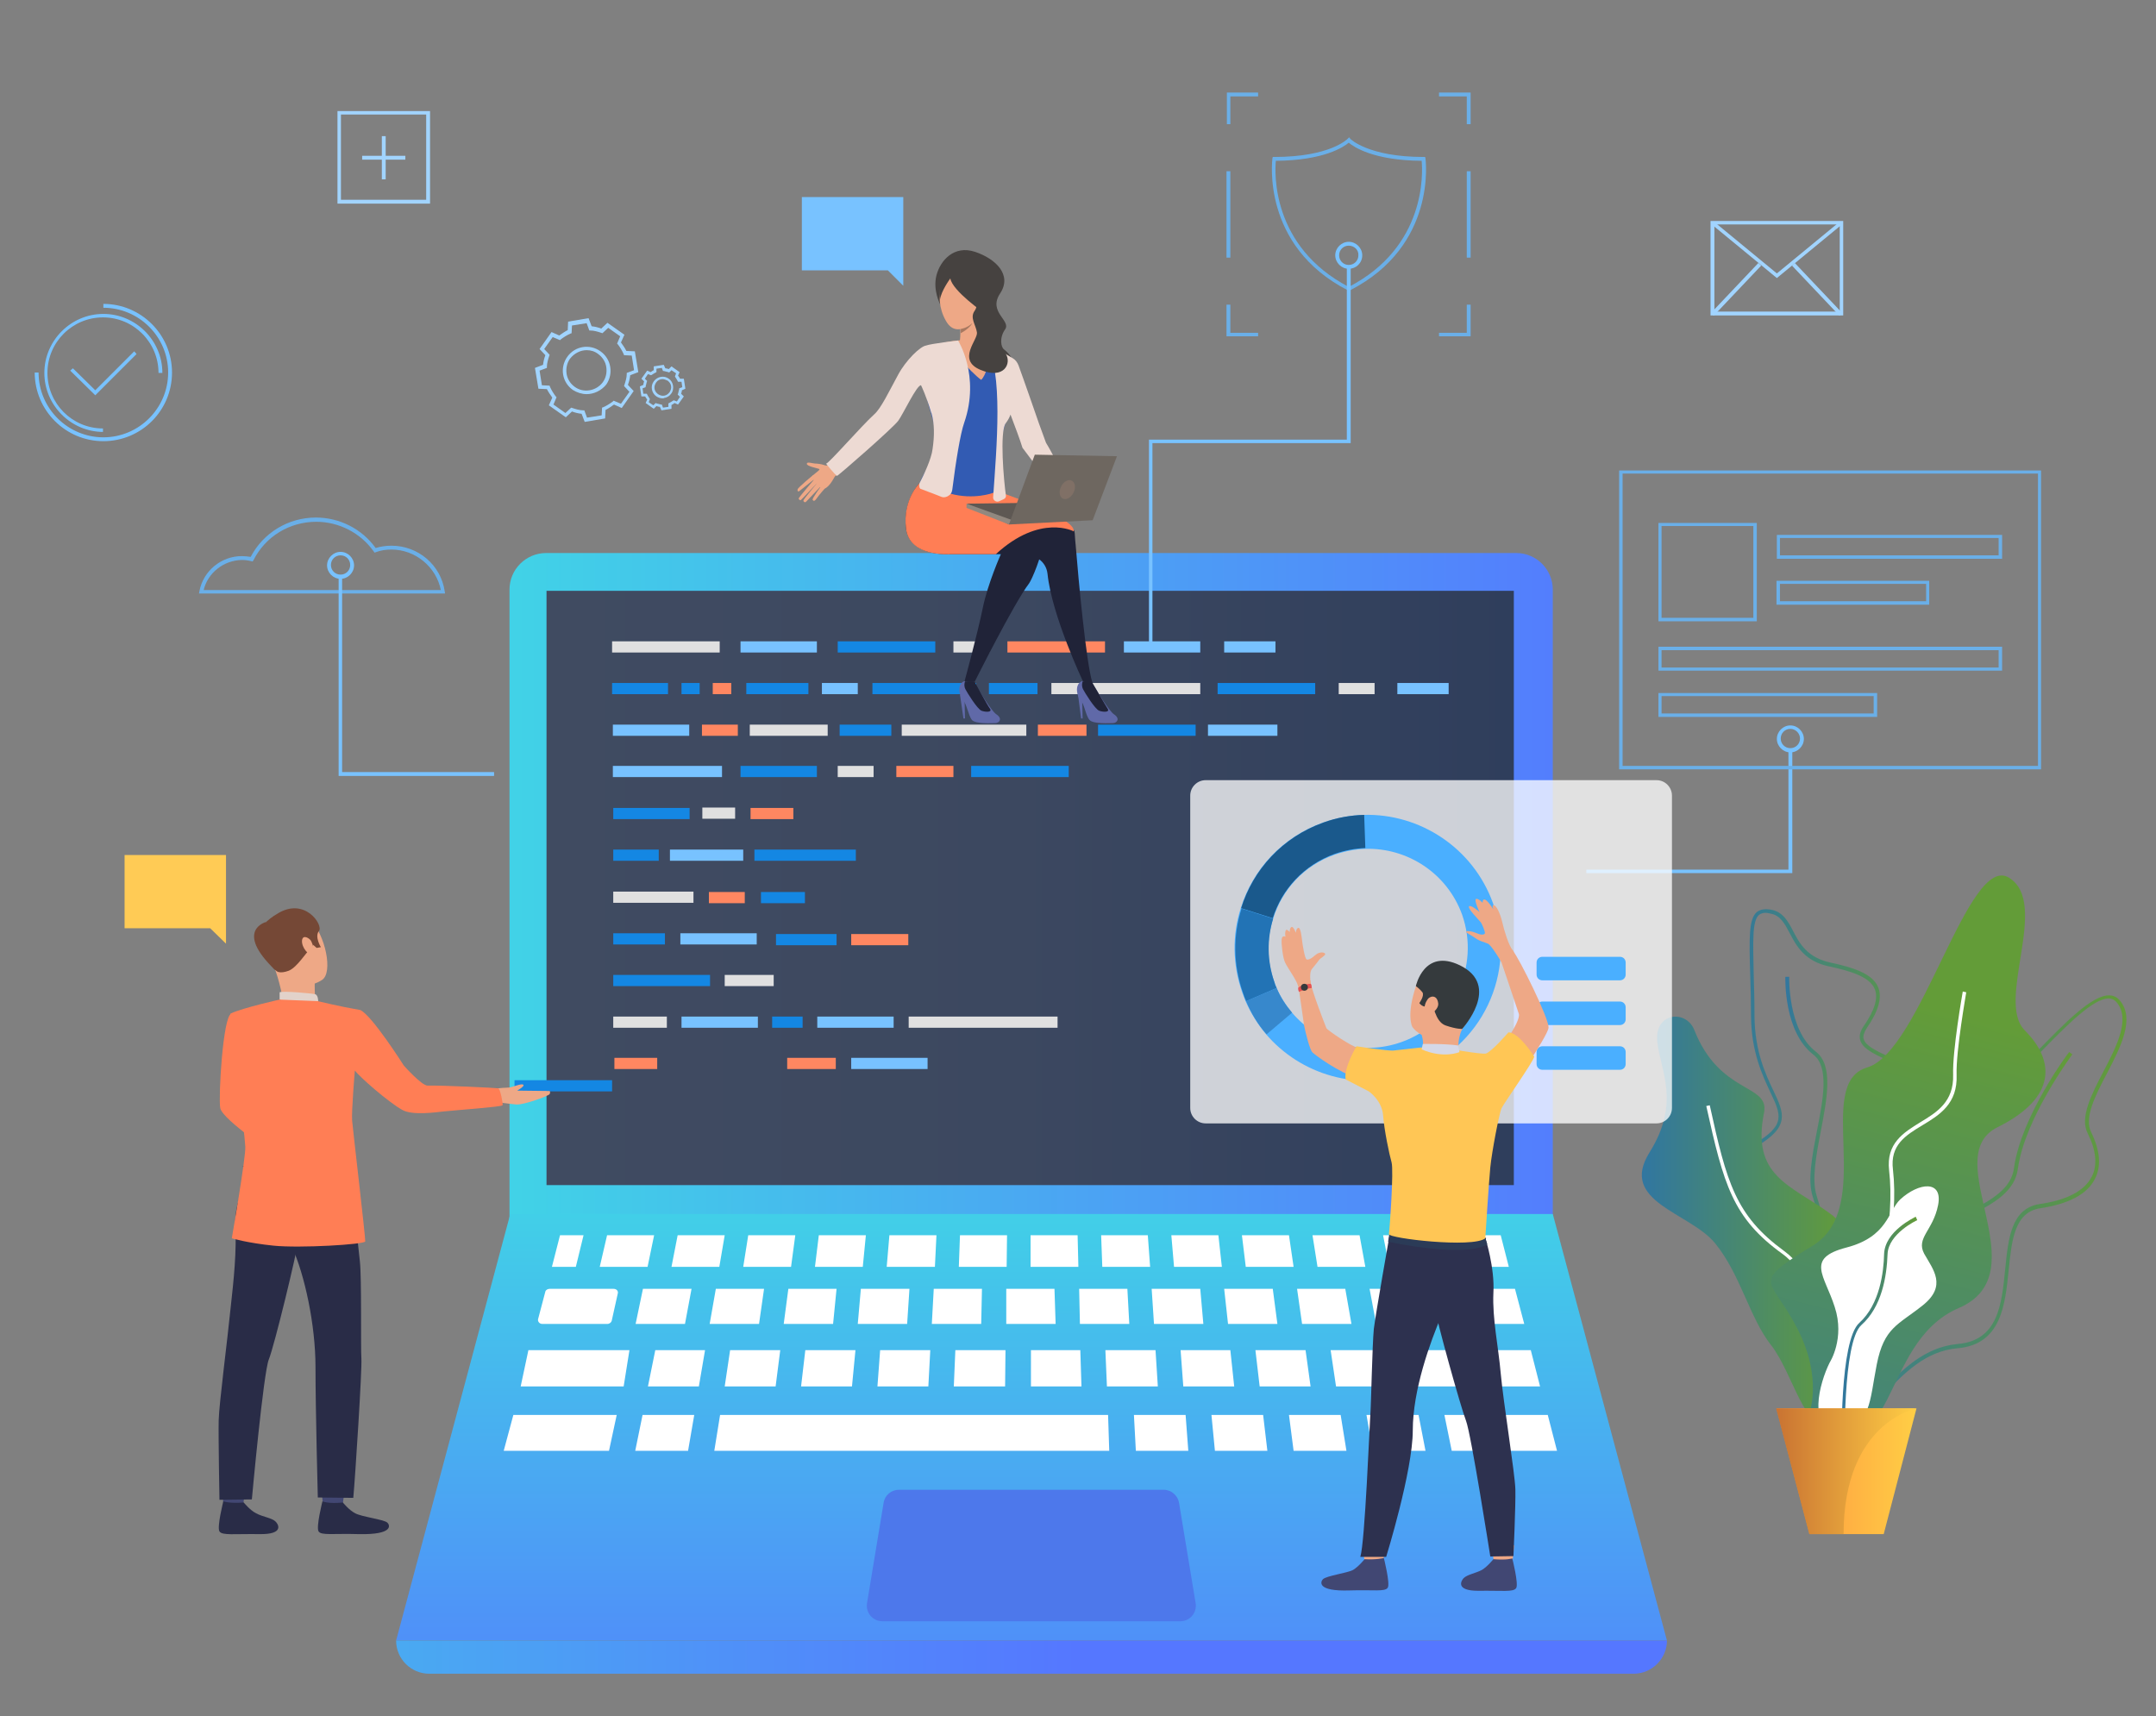 <?xml version="1.0" encoding="utf-8"?>
<!-- Generator: Adobe Illustrator 19.0.0, SVG Export Plug-In . SVG Version: 6.00 Build 0)  -->
<svg version="1.1" id="Слой_1" xmlns="http://www.w3.org/2000/svg" xmlns:xlink="http://www.w3.org/1999/xlink" x="0px" y="0px"
	 viewBox="0 0 559 445" style="enable-background:new 0 0 559 445;" xml:space="preserve">
<rect x="0" y="0" width="559" height="445" fill="#808080" stroke="none"/>
<style type="text/css">
	.st0{fill:url(#SVGID_1_);}
	.st1{fill:url(#SVGID_2_);}
	.st2{fill:#6AAFE8;}
	.st3{fill:url(#SVGID_3_);}
	.st4{fill:url(#SVGID_4_);}
	.st5{fill:url(#SVGID_5_);}
	.st6{fill:url(#SVGID_6_);}
	.st7{fill:url(#SVGID_7_);}
	.st8{fill:#FFFFFF;}
	.st9{fill:url(#SVGID_8_);}
	.st10{fill:url(#SVGID_9_);}
	.st11{fill:url(#SVGID_10_);}
	.st12{fill:url(#SVGID_11_);}
	.st13{fill:#1487E3;}
	.st14{fill:#78C2FF;}
	.st15{fill:#FF7E55;}
	.st16{fill:#424773;}
	.st17{fill:#292C47;}
	.st18{fill:#EEA886;}
	.st19{fill:#754836;}
	.st20{fill:#E2D2CA;}
	.st21{fill:#FFCB55;}
	.st22{fill:#A1D4FF;}
	.st23{fill:url(#SVGID_12_);}
	.st24{fill:url(#SVGID_13_);}
	.st25{fill:#4D78EB;}
	.st26{fill:#E0E0E0;}
	.st27{fill:#FF8761;}
	.st28{opacity:0.76;}
	.st29{fill:#4AAFFF;}
	.st30{fill:#1A598C;}
	.st31{fill:#2273B5;}
	.st32{fill:#3788CC;}
	.st33{fill:#414773;}
	.st34{fill:#2D314F;}
	.st35{fill:#2B3B57;}
	.st36{fill:#FFC655;}
	.st37{fill:#353A3D;}
	.st38{fill:#D4D8E8;}
	.st39{fill:#E55353;}
	.st40{fill:#6069A8;}
	.st41{fill:#202338;}
	.st42{fill:#464240;}
	.st43{fill:#EB4747;}
	.st44{fill:#325BB3;}
	.st45{fill:#A77860;}
	.st46{fill:#5E5853;}
	.st47{fill:#91887F;}
	.st48{fill:#EDDAD3;}
	.st49{fill:#6E6760;}
	.st50{fill:#807066;}
</style>
<g>
	<g>
		<linearGradient id="SVGID_1_" gradientUnits="userSpaceOnUse" x1="124.015" y1="243.578" x2="424.444" y2="243.578">
			<stop  offset="0" style="stop-color:#40D5E6"/>
			<stop  offset="1" style="stop-color:#5577FF"/>
		</linearGradient>
		<path class="st0" d="M132.2,343.7h270.4V152.9c0-5.2-4.2-9.5-9.5-9.5H141.6c-5.2,0-9.5,4.2-9.5,9.5V343.7z"/>
	</g>
	<g>
		<linearGradient id="SVGID_2_" gradientUnits="userSpaceOnUse" x1="141.732" y1="230.279" x2="392.562" y2="230.279">
			<stop  offset="0" style="stop-color:#404B61"/>
			<stop  offset="0.486" style="stop-color:#3C4860"/>
			<stop  offset="1" style="stop-color:#2F3E5C"/>
		</linearGradient>
		<rect x="141.7" y="153.2" class="st1" width="250.8" height="154.1"/>
	</g>
	<g>
		<path class="st2" d="M115.4,153.9H51.6l0.1-0.6c1-5.3,5.7-9.1,11-9.1c0.8,0,1.5,0.1,2.3,0.2c3.3-6.3,9.8-10.2,16.9-10.2
			c6.1,0,11.9,2.9,15.5,7.9c1.3-0.4,2.7-0.6,4.1-0.6c6.9,0,12.8,5,13.8,11.8L115.4,153.9z M52.8,153h61.5c-1.2-6-6.6-10.5-12.8-10.5
			c-1.4,0-2.8,0.2-4.1,0.7l-0.3,0.1l-0.2-0.3c-3.4-4.8-9-7.7-14.9-7.7c-6.9,0-13.2,3.8-16.3,10l-0.2,0.3l-0.4-0.1
			c-0.8-0.2-1.6-0.3-2.4-0.3C58,145.3,53.9,148.5,52.8,153z"/>
	</g>
	<g>
		<path class="st2" d="M349.7,75.4l-0.2-0.1c-22.6-11.6-19.6-33.9-19.6-34.2l0.1-0.4h0.4c14.4,0,18.9-4.6,19-4.7l0.4-0.4l0.3,0.4
			c0,0,4.6,4.7,19,4.7h0.4l0.1,0.4c0,0.2,3.1,22.6-19.6,34.2L349.7,75.4z M330.8,41.7c-0.3,3-1.2,22.2,18.9,32.7
			c20.1-10.4,19.2-29.6,18.9-32.7c-12.5-0.1-17.6-3.6-18.9-4.7C348.4,38.1,343.3,41.6,330.8,41.7z"/>
	</g>
	<g>
		<g>
			<linearGradient id="SVGID_3_" gradientUnits="userSpaceOnUse" x1="472.735" y1="322.892" x2="537.274" y2="322.892">
				<stop  offset="0" style="stop-color:#3076A1"/>
				<stop  offset="1" style="stop-color:#639C38"/>
			</linearGradient>
			<path class="st3" d="M473.6,372.9c-3.4-15.6,4-19.5,11.1-23.2c5.8-3.1,11.3-6,11-15.2c-0.4-12.2,7.9-16.6,15.2-20.5
				c5.4-2.9,10.6-5.7,11.3-11.2c1.8-13.3,14.1-29.9,14.3-30l0.8,0.6c-0.1,0.2-12.3,16.5-14.1,29.6c-0.8,6-6.2,8.9-11.8,11.9
				c-7.4,4-15.1,8.1-14.7,19.6c0.3,9.8-5.7,13-11.5,16c-7.1,3.8-13.8,7.3-10.6,22.2L473.6,372.9z"/>
		</g>
		<g>
			<linearGradient id="SVGID_4_" gradientUnits="userSpaceOnUse" x1="467.129" y1="313.483" x2="551.393" y2="313.483">
				<stop  offset="0" style="stop-color:#3076A1"/>
				<stop  offset="1" style="stop-color:#639C38"/>
			</linearGradient>
			<path class="st4" d="M477.3,369c-0.2,0-0.3,0-0.5,0c-3.1-0.2-6.1-2.6-9.5-7.4l-0.2-0.3l0.2-0.3c0.1-0.1,5.5-6.7,3.5-19.2
				c-0.5-2.9-1.1-5.1-1.6-6.9c-0.7-2.6-1.2-4.3-0.4-5.7c1-1.7,3.8-2.7,11.6-4.5c8.3-2,11.1-11.4,13.6-19.7c2.3-7.8,4.5-15.2,11-14.9
				c6,0.2,15-9.1,23-17.3c7.4-7.6,14.4-14.8,18.9-14.7c1.1,0,2,0.5,2.7,1.3c4,4.7,0.3,12-3.3,18.9c-3.1,5.9-6,11.6-4.1,15.3
				c2.3,4.7,2.7,8.9,0.9,12.2c-2,3.9-6.8,6.4-14.1,7.5c-6.7,1-7.4,8.3-8.2,16c-0.9,9-1.9,19.3-13.2,20.3c-8.4,0.7-14,6.6-19,11.8
				C484.8,365.4,481.3,369,477.3,369z M468.3,361.3c3.1,4.3,5.9,6.5,8.6,6.7c3.7,0.3,7.2-3.3,11.1-7.4c5.1-5.3,10.9-11.3,19.6-12.1
				c10.5-0.9,11.4-10.3,12.3-19.4c0.8-8.1,1.6-15.8,9-16.9c7-1,11.5-3.4,13.4-7c1.6-3,1.2-6.9-1-11.3c-2.1-4.1,0.9-10,4.1-16.1
				c3.5-6.7,7-13.6,3.4-17.9c-0.5-0.6-1.2-1-2-1c-4-0.1-10.9,6.9-18.2,14.4c-8.4,8.7-17.1,17.6-23.5,17.6c-0.1,0-0.2,0-0.2,0
				c-5.8-0.2-7.7,6.5-10,14.3c-2.5,8.5-5.4,18.2-14.3,20.3c-7.1,1.7-10.2,2.6-11,4.1c-0.6,1-0.2,2.5,0.5,5c0.5,1.8,1.1,4.1,1.6,7
				C473.7,353.3,469.4,359.9,468.3,361.3z"/>
		</g>
		<g>
			<linearGradient id="SVGID_5_" gradientUnits="userSpaceOnUse" x1="447.769" y1="300.735" x2="502.122" y2="300.735">
				<stop  offset="0" style="stop-color:#3076A1"/>
				<stop  offset="1" style="stop-color:#639C38"/>
			</linearGradient>
			<path class="st5" d="M477.7,365.7c-0.1,0-0.2,0-0.3,0c-5.1-0.5-8.9-11.5-12.7-22.2c-1.8-5.1-3.5-9.9-5.1-12.9
				c-1.3-2.4-2.9-4.9-4.4-7.3c-4.2-6.4-8.5-13-7.1-18.9c0.7-3.1,2.9-5.6,6.7-7.8c8.3-4.8,7-7.5,4.2-13.4c-2-4.3-4.9-10.3-5-19.6
				c0-4-0.1-7.5-0.2-10.5c-0.3-9.8-0.4-14.8,1.7-16.6c0.9-0.7,2.1-0.9,3.8-0.6c3,0.6,4.3,3,5.6,5.5c1.7,3.3,3.7,6.9,9.7,8.2
				c5.6,1.2,11,2.8,12.4,6.5c1,2.6,0.1,6-3,10.5c-0.7,1.1-1,2-0.8,2.8c0.5,1.8,3.3,3.1,6.5,4.6c4.6,2.1,10.3,4.8,11.9,10.3
				c1.3,4.4-0.2,10-4.6,17c-10.4,16.5-10,27.6-9.6,37.5c0.3,7.3,0.5,14.2-3.9,21.9C481.6,364.1,479.7,365.7,477.7,365.7z
				 M457.8,236.7c-0.7,0-1.3,0.2-1.7,0.5c-1.8,1.5-1.6,6.6-1.4,15.8c0.1,3.1,0.2,6.5,0.2,10.6c0.1,9.1,2.9,15,4.9,19.2
				c2.8,5.9,4.4,9.4-4.6,14.6c-3.5,2-5.6,4.4-6.3,7.2c-1.3,5.4,2.9,11.9,6.9,18.1c1.6,2.4,3.2,4.9,4.5,7.4c1.7,3.1,3.4,8,5.2,13.1
				c3.5,9.9,7.4,21.2,11.9,21.6c1.7,0.2,3.5-1.4,5.3-4.6c4.3-7.5,4-13.9,3.7-21.4c-0.4-10-0.8-21.3,9.8-38c4.2-6.7,5.7-12,4.5-16.2
				c-1.5-5.1-6.8-7.6-11.4-9.7c-3.4-1.6-6.4-3-7-5.2c-0.3-1.1,0-2.3,0.9-3.6c2.9-4.2,3.8-7.3,2.9-9.6c-1.3-3.3-6.7-4.8-11.8-5.9
				c-6.4-1.3-8.6-5.4-10.3-8.7c-1.3-2.4-2.4-4.6-5-5C458.7,236.8,458.2,236.7,457.8,236.7z"/>
		</g>
		<g>
			<linearGradient id="SVGID_6_" gradientUnits="userSpaceOnUse" x1="462.876" y1="312.488" x2="479.356" y2="312.488">
				<stop  offset="0" style="stop-color:#3076A1"/>
				<stop  offset="1" style="stop-color:#639C38"/>
			</linearGradient>
			<path class="st6" d="M477.8,371.6l-0.9-0.3c5.1-16.1-4.1-52.2-6.9-61c-1.4-4.3-0.1-10.8,1.1-17.1c1.6-8.1,3.2-16.5-0.9-19.7
				c-7.7-5.9-7.3-19.6-7.3-20.2l1,0c0,0.1-0.4,13.8,6.9,19.4c4.6,3.5,2.9,12.2,1.3,20.6c-1.2,6.2-2.4,12.6-1.1,16.7
				C474.3,320.9,482.9,355.6,477.8,371.6z"/>
		</g>
		<linearGradient id="SVGID_7_" gradientUnits="userSpaceOnUse" x1="425.578" y1="315.755" x2="478.78" y2="315.755">
			<stop  offset="0" style="stop-color:#3076A1"/>
			<stop  offset="1" style="stop-color:#639C38"/>
		</linearGradient>
		<path class="st7" d="M439.3,267.1c-2.1-5.4-10.4-4.6-9.6,3c0.8,7.6,6.1,15.7-2,28.7c-8.1,12.9,10.4,15.5,17,23.6
			c6.6,8.1,8.9,19.3,14.5,26.4c5.6,7.1,9.4,24.1,13.9,17.8c4.6-6.3,0.3-14.6,0.8-26c0.5-11.4,10.7-18.6,0.5-26
			c-10.2-7.4-20.4-9.6-17-26.2C458.7,281,445.9,283.8,439.3,267.1z"/>
		<g>
			<path class="st8" d="M480.4,368c-0.1-0.3-5.7-33.8-18.3-42.9c-12.9-9.3-15.2-18-19.7-38.3l0.9-0.2c4.4,20.1,6.7,28.6,19.3,37.8
				c12.9,9.4,18.5,42.2,18.7,43.5L480.4,368z"/>
		</g>
		<linearGradient id="SVGID_8_" gradientUnits="userSpaceOnUse" x1="461.201" y1="436.295" x2="505.962" y2="262.225">
			<stop  offset="0" style="stop-color:#3076A1"/>
			<stop  offset="1" style="stop-color:#639C38"/>
		</linearGradient>
		<path class="st9" d="M469,366.8c0,0,3.8-9.3-3.1-22.5c-6.8-13.2-12.4-11.2,4.1-21.3c16.5-10.1,0.1-42.1,14.1-46.2
			c14-4.1,26.2-55.8,36.8-49.2c10.7,6.6-3.6,32,4.1,39.6c7.6,7.6,8.6,17.3-7.1,25.1c-15.7,7.8,11.2,37.8-10.1,46.9
			C486.5,348.4,492.6,384.2,469,366.8z"/>
		<g>
			<path class="st8" d="M475.5,376.6c0-0.1-2.3-12,4.9-27.4c7.4-15.6,10.9-32.7,9.4-45.7c-0.8-7,3.7-9.8,8.1-12.5
				c4.3-2.6,8.7-5.3,8.5-12.3c-0.2-6.3,2.4-21,2.5-21.6l0.9,0.2c0,0.2-2.7,15.2-2.5,21.4c0.3,7.5-4.4,10.4-8.9,13.1
				c-4.3,2.6-8.4,5.1-7.6,11.5c1.5,13.2-2.1,30.5-9.5,46.3c-7.1,15-4.9,26.6-4.9,26.8L475.5,376.6z"/>
		</g>
		<path class="st8" d="M492.7,311c4.8-4.4,11.1-5.1,9.8,1.5c-1.3,6.6-5.8,8.5-3.6,12.6c2.3,4.1,6,8.3-0.4,13.4
			c-6.4,5.1-10,5.7-11.9,15.3c-1.9,9.6-1.5,16.2-9.8,16.6c-8.3,0.4-5.1-11.7-2.4-17.1c0,0,4-6.2,1.3-14.4c-2.6-8.2-7.7-12.6,3-15.4
			C489.5,320.7,489.5,314,492.7,311z"/>
		<g>
			<linearGradient id="SVGID_9_" gradientUnits="userSpaceOnUse" x1="477.471" y1="346.061" x2="497.139" y2="346.061">
				<stop  offset="0" style="stop-color:#3076A1"/>
				<stop  offset="1" style="stop-color:#639C38"/>
			</linearGradient>
			<path class="st10" d="M477.5,376.5c0-1.2-0.6-28.9,4.6-33.5c5.3-4.8,6.3-13.2,6.4-17.8c0.2-6,7.9-9.5,8.2-9.7l0.4,0.9
				c-0.1,0-7.5,3.5-7.7,8.8c-0.2,5.8-1.5,13.7-6.8,18.4c-4.9,4.4-4.3,32.5-4.3,32.8L477.5,376.5z"/>
		</g>
		<linearGradient id="SVGID_10_" gradientUnits="userSpaceOnUse" x1="460.582" y1="381.522" x2="496.943" y2="381.522">
			<stop  offset="0" style="stop-color:#FF9340"/>
			<stop  offset="1" style="stop-color:#FFCE45"/>
		</linearGradient>
		<polygon class="st11" points="496.9,365.2 488.4,397.8 469.2,397.8 460.6,365.2 		"/>
		<linearGradient id="SVGID_11_" gradientUnits="userSpaceOnUse" x1="460.582" y1="381.522" x2="496.943" y2="381.522">
			<stop  offset="0" style="stop-color:#C97332"/>
			<stop  offset="1" style="stop-color:#FFCE45"/>
		</linearGradient>
		<path class="st12" d="M496.9,365.2c0,0-18.9,3.5-18.9,32.6h-8.9l-8.6-32.6H496.9z"/>
	</g>
	<g>
		<rect x="133.4" y="280.1" class="st13" width="25.3" height="2.9"/>
	</g>
	<g>
		<polygon class="st14" points="128.1,201.2 87.8,201.2 87.8,149.6 88.7,149.6 88.7,200.2 128.1,200.2 		"/>
	</g>
	<g>
		<polygon class="st14" points="298.8,167.2 297.9,167.2 297.9,114 349.2,114 349.2,69.2 350.2,69.2 350.2,114.9 298.8,114.9 		"/>
	</g>
	<g>
		<polygon class="st14" points="464.7,226.4 411.3,226.4 411.3,225.5 463.7,225.5 463.7,194.5 464.7,194.5 		"/>
	</g>
	<g>
		<path class="st15" d="M65.4,269.5c0,0-1.1,16,2,18c2,1.2,9.8,5.3,9.6,6c-0.2,0.8-4.4,6.8-4.4,6.8s-15-9.9-15.5-13
			c-0.5-3,0.7-23.5,2.8-24.4c1.5-0.7,2.4-0.1,4.3,1.3C66.9,266.2,65.4,269.5,65.4,269.5z"/>
	</g>
	<g>
		<g>
			<g>
				<path class="st16" d="M63.6,386.3c0,0-0.5,3.2-0.5,3.7c-0.1,0.5-5.2-0.3-5.2-0.3l-0.4-3.9C57.5,385.9,63,385.8,63.6,386.3z"/>
			</g>
		</g>
	</g>
	<g>
		<g>
			<g>
				<path class="st17" d="M63.2,389.6c0,0,1.6,2,3.2,2.8c1.6,0.9,4.1,1.2,5,2.1c0.7,0.6,2.5,3.4-4.1,3.3c-6.5-0.1-9.7,0.4-10.4-0.7
					c-0.7-1.1,1-7.8,1-7.8S59.4,389.9,63.2,389.6z"/>
			</g>
		</g>
	</g>
	<g>
		<g>
			<g>
				<path class="st16" d="M89.4,386.3c0,0-0.5,3.2-0.5,3.7s-5.2-0.3-5.2-0.3l-0.4-3.9C83.2,385.9,88.7,385.8,89.4,386.3z"/>
			</g>
		</g>
	</g>
	<g>
		<g>
			<g>
				<path class="st17" d="M88.9,389.6c0,0,1.6,2,3.2,2.8c1.6,0.9,7.4,1.6,8.3,2.4c0.7,0.6,1.8,3.2-7.4,3c-6.5-0.2-9.7,0.4-10.4-0.7
					c-0.7-1.1,1-7.8,1-7.8S85.1,390,88.9,389.6z"/>
			</g>
		</g>
	</g>
	<g>
		<g>
			<g>
				<path class="st17" d="M65.5,302.9c0,0-4.8,7.7-4.5,14.6c0.4,6.9-0.4,14.4-1.2,21.6c-0.8,8.1-3,24.9-3.1,29.2
					c-0.1,4.3,0.2,20.6,0.2,20.6l8.4-0.1c0,0,3-32.9,4.4-36.3c1.4-3.4,7.4-28.1,7.6-30.8C77.5,319,65.5,302.9,65.5,302.9z"/>
			</g>
		</g>
	</g>
	<g>
		<g>
			<g>
				<path class="st17" d="M90.9,303.9c0,0,1.9,18.9,2.4,23.1c0.5,4.2,0.2,22.7,0.4,25.3c0.2,2.7-1.6,30.7-2.1,36.1l-9.2-0.1
					c0,0-0.6-22.7-0.6-33.8c0-11-2.8-23.9-6.1-31.2c-3.2-7.3-10.7-7.5-12.7-21C63,302.5,88.2,299.6,90.9,303.9z"/>
			</g>
		</g>
	</g>
	<g>
		<g>
			<g>
				<path class="st18" d="M70.6,238.1c0,0,5.8-3.8,9.8,0.3c4,4.1,6,13.8,3.1,15.7c-2.9,1.9-7.8,2.4-10.2-0.2
					c-2.3-2.6-4.8-6.6-5.4-9.5C67.3,241.5,69.1,239.3,70.6,238.1z"/>
			</g>
		</g>
	</g>
	<g>
		<g>
			<g>
				<path class="st18" d="M81.6,254.8c0,0-0.1,4,0.4,4.9c0.4,0.9-8.4,0.9-8.4,0.9s-0.7-4.7-2.1-8.7
					C70.1,247.9,81.6,254.8,81.6,254.8z"/>
			</g>
		</g>
	</g>
	<g>
		<g>
			<g>
				<path class="st19" d="M71.7,251.8c0,0,0.8,0.8,3.2-0.1c2.3-1,4.5-4.9,5.5-5.5c0.9-0.6,0.8-1.2,0.8-1.2l0.9,0.8l1.1-0.2
					c0,0-1.7-2.7-0.5-4.2c1.2-1.5-3.7-9-10.9-4.4c0,0-5.6,3.1-4.6,6.4C68.1,246.8,69.9,250.5,71.7,251.8z"/>
			</g>
		</g>
	</g>
	<g>
		<g>
			<g>
				<path class="st20" d="M82.5,259.6c0,0,0-1.6-0.8-1.8c-0.7-0.2-8.3-0.9-9.2-0.5v1.9C72.5,259.2,74.3,260.3,82.5,259.6z"/>
			</g>
		</g>
	</g>
	<g>
		<g>
			<g>
				<path class="st18" d="M80.6,243.9c-0.3-0.5-2.1-1.8-2.3,0c-0.1,1.9,1.8,3.9,2.5,3.5C81.7,247,81.3,245.2,80.6,243.9z"/>
			</g>
		</g>
	</g>
	<g>
		<g>
			<g>
				<path class="st19" d="M68.9,239.1c0,0-8.2,2.2,2.4,12.4L68.9,239.1z"/>
			</g>
		</g>
	</g>
	<g>
		<g>
			<path class="st18" d="M142.5,282.9l-8.4-0.1c0.7-0.4,1.9-1.2,1.6-1.5c-0.4-0.5-2.7,0.6-3.7,0.7c-0.9,0.1-2.4,0-3.5,0.4l-2.7,1.1
				l2.4,2.2c0,0,4.4,0.6,5.7,0.7c2.1,0.1,8.5-2.3,8.6-2.7C142.8,283.1,142.5,282.9,142.5,282.9z"/>
		</g>
	</g>
	<g>
		<g>
			<g>
				<path class="st15" d="M93.4,261.9c-5.3-0.9-11-2.3-11-2.3l-9.9-0.4c0,0-9.1,2-12.7,3.6c-0.3,0.2-0.3,8.1-1.3,10.2l3,6.3
					c0,0,1.7,12.5,2.1,18c0.2,2.5-3.5,23.8-3.5,23.8s4,1.2,10.8,1.9c6.8,0.7,23.7-0.3,23.8-1.1c0.1-0.8-3.3-29.8-3.4-31.3
					c-0.2-2.3,0.7-13,0.7-13c1.3,1.7,8.7,8.2,12.3,10.2c2.6,1.5,8.9,0.6,10.7,0.4c4-0.4,15.1-1.2,15.3-1.6c0.2-0.2-0.6-4.3-1.1-4.4
					c-0.4-0.1-14.7-0.8-18.3-0.7c-1.5,0.1-6.2-5.2-6.2-5.2S96.4,263.2,93.4,261.9z"/>
			</g>
		</g>
	</g>
	<g>
		<polygon class="st21" points="32.3,221.7 58.6,221.7 58.6,240.7 58.6,244.7 54.5,240.7 32.3,240.7 		"/>
	</g>
	<g>
		<g>
			<g>
				<path class="st2" d="M455.5,161.1H430v-25.5h25.5V161.1z M430.8,160.2h23.8v-23.8h-23.8V160.2z"/>
			</g>
			<g>
				<path class="st2" d="M519.1,144.9h-58.4v-6.2h58.4V144.9z M461.5,144h56.7v-4.5h-56.7V144z"/>
			</g>
			<g>
				<path class="st2" d="M519.1,173.9H430v-6.2h89.1V173.9z M430.8,173.1h87.4v-4.5h-87.4V173.1z"/>
			</g>
			<g>
				<path class="st2" d="M486.7,185.9H430v-6.2h56.7V185.9z M430.8,185h55v-4.5h-55V185z"/>
			</g>
			<g>
				<path class="st2" d="M500.2,156.8h-39.6v-6.2h39.6V156.8z M461.5,155.9h37.9v-4.5h-37.9V155.9z"/>
			</g>
		</g>
		<g>
			<path class="st2" d="M529.2,199.5H419.8v-77.5h109.4V199.5z M420.7,198.6h107.7v-75.8H420.7V198.6z"/>
		</g>
	</g>
	<g>
		<polygon class="st2" points="381.3,87.2 373.1,87.2 373.1,86.3 380.3,86.3 380.3,79 381.3,79 		"/>
	</g>
	<g>
		<polygon class="st2" points="326.2,87.2 318,87.2 318,79 319,79 319,86.3 326.2,86.3 		"/>
	</g>
	<g>
		<polygon class="st2" points="319,32.2 318.1,32.2 318.1,24 326.2,24 326.2,25 319,25 		"/>
	</g>
	<g>
		<polygon class="st2" points="381.3,32.2 380.3,32.2 380.3,25 373.1,25 373.1,24 381.3,24 		"/>
	</g>
	<g>
		<rect x="380.3" y="44.4" class="st2" width="1" height="22.4"/>
	</g>
	<g>
		<rect x="318" y="44.4" class="st2" width="1" height="22.4"/>
	</g>
	<g>
		<path class="st14" d="M88.3,150.1c-1.9,0-3.5-1.6-3.5-3.5c0-1.9,1.6-3.5,3.5-3.5c1.9,0,3.5,1.6,3.5,3.5
			C91.8,148.5,90.2,150.1,88.3,150.1z M88.3,144c-1.4,0-2.5,1.1-2.5,2.5c0,1.4,1.1,2.5,2.5,2.5c1.4,0,2.5-1.1,2.5-2.5
			C90.8,145.1,89.7,144,88.3,144z"/>
	</g>
	<g>
		<path class="st14" d="M349.7,69.7c-1.9,0-3.5-1.6-3.5-3.5c0-1.9,1.6-3.5,3.5-3.5c1.9,0,3.5,1.6,3.5,3.5
			C353.2,68.2,351.6,69.7,349.7,69.7z M349.7,63.7c-1.4,0-2.5,1.1-2.5,2.5c0,1.4,1.1,2.5,2.5,2.5c1.4,0,2.5-1.1,2.5-2.5
			C352.3,64.8,351.1,63.7,349.7,63.7z"/>
	</g>
	<g>
		<path class="st14" d="M464.2,195.1c-1.9,0-3.5-1.6-3.5-3.5c0-1.9,1.6-3.5,3.5-3.5c1.9,0,3.5,1.6,3.5,3.5
			C467.7,193.5,466.1,195.1,464.2,195.1z M464.2,189c-1.4,0-2.5,1.1-2.5,2.5c0,1.4,1.1,2.5,2.5,2.5s2.5-1.1,2.5-2.5
			C466.7,190.2,465.6,189,464.2,189z"/>
	</g>
	<g>
		<path class="st22" d="M111.5,52.8h-24v-24h24V52.8z M88.4,51.8h22.1V29.7H88.4V51.8z"/>
	</g>
	<g>
		<rect x="99" y="35.3" class="st22" width="1" height="11.2"/>
	</g>
	<g>
		<rect x="93.9" y="40.4" class="st22" width="11.2" height="1"/>
	</g>
	<g>
		<path class="st22" d="M477.9,81.8h-34.4V57.3h34.4V81.8z M444.5,80.8h32.5V58.2h-32.5V80.8z"/>
	</g>
	<g>
		<polygon class="st22" points="460.7,72.1 443.7,58.1 444.3,57.4 460.7,70.9 477.1,57.4 477.7,58.1 		"/>
	</g>
	<g>
		
			<rect x="462.3" y="74.3" transform="matrix(0.688 0.726 -0.726 0.688 201.218 -318.569)" class="st22" width="17.9" height="1"/>
	</g>
	<g>
		
			<rect x="449.7" y="65.9" transform="matrix(0.726 0.688 -0.688 0.726 174.772 -289.056)" class="st22" width="1" height="17.9"/>
	</g>
	<g>
		<path class="st22" d="M171.5,106.4l-0.4-0.9c-0.3,0-0.6-0.1-0.9-0.2l-0.7,0.7l-2.1-1.5l0.4-0.9c-0.2-0.3-0.4-0.5-0.5-0.8l-1,0
			l-0.4-2.6l0.9-0.4c0-0.3,0.1-0.6,0.2-0.9l-0.7-0.7l1.5-2.1l0.9,0.4c0.3-0.2,0.5-0.4,0.8-0.5l0-1l2.6-0.4l0.4,0.9
			c0.3,0,0.6,0.1,0.9,0.2l0.7-0.7l2.1,1.5l-0.4,0.9c0.2,0.3,0.4,0.5,0.5,0.8l1,0l0.4,2.6l-0.9,0.4c0,0.3-0.1,0.6-0.2,0.9l0.7,0.7
			l-1.5,2.1l-0.9-0.4c-0.3,0.2-0.5,0.4-0.8,0.5l0,1L171.5,106.4z M170,104.5l0.2,0.1c0.4,0.1,0.8,0.2,1.2,0.3l0.2,0l0.3,0.8l1.4-0.2
			l0-0.9l0.2-0.1c0.4-0.2,0.7-0.4,1-0.6l0.2-0.1l0.8,0.3l0.8-1.2l-0.6-0.6l0.1-0.2c0.1-0.4,0.2-0.8,0.3-1.2l0-0.2l0.8-0.3l-0.2-1.4
			l-0.9,0l-0.1-0.2c-0.2-0.4-0.4-0.7-0.6-1l-0.1-0.2l0.3-0.8l-1.2-0.8l-0.6,0.6l-0.2-0.1c-0.4-0.1-0.8-0.2-1.2-0.3l-0.2,0l-0.3-0.8
			l-1.4,0.2l0,0.9l-0.2,0.1c-0.4,0.2-0.7,0.4-1,0.6l-0.2,0.1l-0.8-0.3l-0.8,1.2l0.6,0.6l-0.1,0.2c-0.1,0.4-0.2,0.8-0.3,1.2l0,0.2
			l-0.8,0.3l0.2,1.4l0.9,0l0.1,0.2c0.2,0.4,0.4,0.7,0.6,1l0.1,0.2l-0.3,0.8l1.2,0.8L170,104.5z M171.8,103.3c-0.6,0-1.1-0.2-1.6-0.5
			c-1.3-0.9-1.6-2.7-0.7-3.9c0.9-1.3,2.7-1.6,3.9-0.7c0.6,0.4,1,1.1,1.1,1.8c0.1,0.7,0,1.5-0.5,2.1c-0.4,0.6-1.1,1-1.8,1.1
			C172.1,103.3,171.9,103.3,171.8,103.3z M171.8,98.3c-0.7,0-1.3,0.3-1.7,0.9c-0.3,0.5-0.5,1-0.4,1.6c0.1,0.6,0.4,1,0.9,1.4l0,0
			c0.5,0.3,1,0.5,1.6,0.4c0.6-0.1,1-0.4,1.4-0.9c0.3-0.5,0.5-1,0.4-1.6c-0.1-0.6-0.4-1-0.9-1.4C172.6,98.5,172.2,98.3,171.8,98.3z"
			/>
	</g>
	<g>
		<path class="st22" d="M151.6,109.4l-0.8-2.1c-0.9-0.1-1.7-0.3-2.5-0.6l-1.6,1.5l-4.4-3.1l0.9-2c-0.5-0.7-1-1.4-1.4-2.2l-2.2-0.1
			l-0.9-5.4l2.1-0.8c0.1-0.9,0.3-1.7,0.6-2.5l-1.5-1.6l3.1-4.4l2,0.9c0.7-0.5,1.4-1,2.2-1.4l0.1-2.2l5.3-0.9l0.8,2.1
			c0.9,0.1,1.7,0.3,2.5,0.6l1.6-1.5l4.4,3.1l-0.9,2c0.5,0.7,1,1.4,1.4,2.2l2.2,0.1l0.9,5.4l-2.1,0.8c-0.1,0.9-0.3,1.7-0.6,2.5
			l1.5,1.6l-3.1,4.4l-2-0.9c-0.7,0.5-1.4,1-2.2,1.4l-0.1,2.2L151.6,109.4z M148.1,105.7l0.3,0.1c0.9,0.3,1.9,0.6,2.8,0.6l0.3,0
			l0.7,1.9l3.8-0.6l0.1-2l0.3-0.1c0.9-0.4,1.7-0.9,2.5-1.5l0.2-0.2l1.9,0.8l2.2-3.1l-1.4-1.5l0.1-0.3c0.3-0.9,0.6-1.9,0.6-2.8l0-0.3
			l1.9-0.7l-0.6-3.8l-2-0.1l-0.1-0.3c-0.4-0.9-0.9-1.7-1.5-2.5l-0.2-0.2l0.8-1.9l-3.1-2.2l-1.5,1.4l-0.3-0.1
			c-0.9-0.3-1.9-0.6-2.8-0.6l-0.3,0l-0.7-1.9l-3.8,0.6l-0.1,2l-0.3,0.1c-0.9,0.4-1.7,0.9-2.5,1.5l-0.2,0.2l-1.9-0.8l-2.2,3.1
			l1.4,1.5l-0.1,0.3c-0.3,0.9-0.6,1.9-0.6,2.8l0,0.3l-1.9,0.7l0.6,3.8l2,0.1l0.1,0.3c0.4,0.9,0.9,1.7,1.5,2.5l0.2,0.2l-0.8,1.9
			l3.1,2.2L148.1,105.7z M152.1,102.2c-1.2,0-2.5-0.4-3.6-1.1c-2.8-2-3.4-5.8-1.4-8.6c2-2.8,5.8-3.4,8.6-1.4c2.8,2,3.4,5.8,1.5,8.6
			C155.9,101.3,154,102.2,152.1,102.2z M152.1,90.8c-1.6,0-3.2,0.8-4.3,2.2c-0.8,1.1-1.1,2.5-0.9,3.9c0.2,1.4,1,2.6,2.1,3.4
			c2.3,1.7,5.6,1.1,7.3-1.2c0.8-1.1,1.1-2.5,0.9-3.9c-0.2-1.4-1-2.6-2.1-3.4C154.2,91.1,153.2,90.8,152.1,90.8z"/>
	</g>
	<g>
		<g>
			<g>
				<path class="st14" d="M26.8,114.4c-9.8,0-17.8-8-17.8-17.8h1c0,9.3,7.6,16.8,16.8,16.8c9.3,0,16.8-7.6,16.8-16.8
					c0-9.3-7.6-16.8-16.8-16.8v-1c9.8,0,17.8,8,17.8,17.8C44.6,106.5,36.6,114.4,26.8,114.4z M26.8,112c-8.4,0-15.3-6.9-15.3-15.3
					c0-8.4,6.9-15.3,15.3-15.3s15.3,6.9,15.3,15.3h-1c0-7.9-6.4-14.4-14.4-14.4c-7.9,0-14.4,6.4-14.4,14.4c0,7.9,6.4,14.4,14.4,14.4
					V112z"/>
			</g>
		</g>
	</g>
	<g>
		<polygon class="st14" points="24.7,102.5 18.2,96.1 18.9,95.5 24.7,101.2 34.8,91.1 35.4,91.8 		"/>
	</g>
	<linearGradient id="SVGID_12_" gradientUnits="userSpaceOnUse" x1="267.428" y1="304.123" x2="267.428" y2="470.699">
		<stop  offset="0" style="stop-color:#40D5E6"/>
		<stop  offset="1" style="stop-color:#5577FF"/>
	</linearGradient>
	<polygon class="st23" points="402.6,314.8 267.4,314.8 132.3,314.8 102.7,425.4 268.3,425.4 432.2,425.4 	"/>
	<path class="st8" d="M142.5,334.2h16.6c0.7,0,1.2,0.5,1.1,1.1l-1.6,7.2c-0.1,0.4-0.6,0.8-1.1,0.8h-16.9c-0.7,0-1.2-0.6-1.1-1.2
		l1.9-7.2C141.5,334.5,142,334.2,142.5,334.2z"/>
	<polygon class="st8" points="166.7,334.2 179.3,334.2 177.6,343.3 164.8,343.3 	"/>
	<polygon class="st8" points="185.6,334.2 198.1,334.2 196.8,343.3 184,343.3 	"/>
	<polygon class="st8" points="204.4,334.2 216.9,334.2 216,343.3 203.2,343.3 	"/>
	<polygon class="st8" points="223.2,334.2 235.8,334.2 235.2,343.3 222.4,343.3 	"/>
	<polygon class="st8" points="242.1,334.2 254.6,334.2 254.4,343.3 241.6,343.3 	"/>
	<polygon class="st8" points="392.8,334.2 373.9,334.2 376,343.3 395.2,343.3 	"/>
	<polygon class="st8" points="367.7,334.2 355.1,334.2 356.8,343.3 369.6,343.3 	"/>
	<polygon class="st8" points="348.8,334.2 336.3,334.2 337.6,343.3 350.4,343.3 	"/>
	<polygon class="st8" points="330,334.2 317.4,334.2 318.4,343.3 331.2,343.3 	"/>
	<polygon class="st8" points="311.2,334.2 298.6,334.2 299.2,343.3 312,343.3 	"/>
	<polygon class="st8" points="292.3,334.2 279.8,334.2 280,343.3 292.8,343.3 	"/>
	<polygon class="st8" points="260.9,334.2 273.4,334.2 273.7,343.3 260.9,343.3 	"/>
	<polygon class="st8" points="137,350.1 163.2,350.1 161.7,359.5 135,359.5 	"/>
	<polygon class="st8" points="396.9,350.1 364.4,350.1 366.3,359.5 399.3,359.5 	"/>
	<polygon class="st8" points="357.9,350.1 345,350.1 346.4,359.5 359.7,359.5 	"/>
	<polygon class="st8" points="338.5,350.1 325.5,350.1 326.6,359.5 339.8,359.5 	"/>
	<polygon class="st8" points="319,350.1 306.1,350.1 306.8,359.5 320,359.5 	"/>
	<polygon class="st8" points="299.6,350.1 286.6,350.1 287,359.5 300.2,359.5 	"/>
	<polygon class="st8" points="133.1,366.9 159.9,366.9 157.9,376.2 130.6,376.2 	"/>
	<polygon class="st8" points="166.6,366.9 180,366.9 178.4,376.2 164.7,376.2 	"/>
	<polygon class="st8" points="186.7,366.9 200.1,366.9 287.3,366.9 287.6,376.2 185.2,376.2 	"/>
	<polygon class="st8" points="294,366.9 307.4,366.9 308.1,376.2 294.5,376.2 	"/>
	<polygon class="st8" points="314.1,366.9 327.5,366.9 328.6,376.2 315,376.2 	"/>
	<polygon class="st8" points="334.2,366.9 347.6,366.9 349.1,376.2 335.4,376.2 	"/>
	<polygon class="st8" points="354.3,366.9 367.8,366.9 369.6,376.2 355.9,376.2 	"/>
	<polygon class="st8" points="374.5,366.9 401.3,366.9 403.7,376.2 376.4,376.2 	"/>
	<polygon class="st8" points="280.1,350.1 267.3,350.1 267.3,359.5 280.4,359.5 	"/>
	<polygon class="st8" points="260.7,350.1 247.7,350.1 247.3,359.5 260.6,359.5 	"/>
	<polygon class="st8" points="241.2,350.1 228.2,350.1 227.5,359.5 240.7,359.5 	"/>
	<polygon class="st8" points="221.8,350.1 208.8,350.1 207.7,359.5 220.9,359.5 	"/>
	<polygon class="st8" points="202.3,350.1 189.3,350.1 187.9,359.5 201.1,359.5 	"/>
	<polygon class="st8" points="182.8,350.1 169.9,350.1 168,359.5 181.2,359.5 	"/>
	<polygon class="st8" points="143.1,328.5 145.2,320.3 151.3,320.3 149.3,328.5 	"/>
	<polygon class="st8" points="157.4,320.3 169.6,320.3 167.9,328.5 155.5,328.5 	"/>
	<polygon class="st8" points="175.7,320.3 187.9,320.3 186.5,328.5 174.1,328.5 	"/>
	<polygon class="st8" points="194,320.3 206.2,320.3 205.1,328.5 192.7,328.5 	"/>
	<polygon class="st8" points="212.3,320.3 224.5,320.3 223.7,328.5 211.3,328.5 	"/>
	<polygon class="st8" points="230.6,320.3 242.8,320.3 242.4,328.5 229.9,328.5 	"/>
	<polygon class="st8" points="248.9,320.3 261.1,320.3 261,328.5 248.6,328.5 	"/>
	<polygon class="st8" points="267.2,320.3 279.4,320.3 279.6,328.5 267.2,328.5 	"/>
	<polygon class="st8" points="285.5,320.3 297.6,320.3 298.2,328.5 285.8,328.5 	"/>
	<polygon class="st8" points="303.7,320.3 315.9,320.3 316.8,328.5 304.4,328.5 	"/>
	<polygon class="st8" points="322,320.3 334.2,320.3 335.4,328.5 323,328.5 	"/>
	<polygon class="st8" points="340.3,320.3 352.5,320.3 354,328.5 341.6,328.5 	"/>
	<polygon class="st8" points="358.6,320.3 370.8,320.3 372.6,328.5 360.2,328.5 	"/>
	<polygon class="st8" points="376.9,320.3 389.1,320.3 391.2,328.5 378.8,328.5 	"/>
	<linearGradient id="SVGID_13_" gradientUnits="userSpaceOnUse" x1="-50.026" y1="429.683" x2="279.459" y2="429.683">
		<stop  offset="0" style="stop-color:#40D5E6"/>
		<stop  offset="1" style="stop-color:#5577FF"/>
	</linearGradient>
	<path class="st24" d="M423.6,434H111.3c-4.8,0-8.6-3.9-8.6-8.6l0,0h329.5l0,0C432.2,430.1,428.3,434,423.6,434z"/>
	<path class="st25" d="M305.7,389.7c-0.3-1.9-2-3.4-4-3.4h-34.3h-34.3c-2,0-3.7,1.4-4,3.4l-4.3,26c-0.4,2.5,1.5,4.7,4,4.7h38.6H306
		c2.5,0,4.4-2.2,4-4.7L305.7,389.7z"/>
	<g>
		<g>
			<rect x="158.7" y="166.3" class="st26" width="27.9" height="2.9"/>
		</g>
		<g>
			<rect x="194.4" y="187.9" class="st26" width="20.2" height="2.9"/>
		</g>
		<g>
			<rect x="217.7" y="187.9" class="st13" width="13.4" height="2.9"/>
		</g>
		<g>
			<rect x="159" y="242" class="st13" width="13.4" height="2.9"/>
		</g>
		<g>
			<rect x="233.8" y="187.9" class="st26" width="32.3" height="2.9"/>
		</g>
		<g>
			<rect x="159" y="231.2" class="st26" width="20.8" height="2.9"/>
		</g>
		<g>
			<rect x="187.9" y="252.8" class="st26" width="12.7" height="2.9"/>
		</g>
		<g>
			<rect x="159" y="252.8" class="st13" width="25.1" height="2.9"/>
		</g>
		<g>
			<rect x="159" y="263.6" class="st26" width="13.9" height="2.9"/>
		</g>
		<g>
			<rect x="192" y="166.3" class="st14" width="19.8" height="2.9"/>
		</g>
		<g>
			<rect x="192" y="198.6" class="st13" width="19.8" height="2.9"/>
		</g>
		<g>
			<rect x="182.1" y="209.4" class="st26" width="8.5" height="2.9"/>
		</g>
		<g>
			<rect x="173.7" y="220.3" class="st14" width="19" height="2.9"/>
		</g>
		<g>
			<rect x="195.6" y="220.3" class="st13" width="26.3" height="2.9"/>
		</g>
		<g>
			<rect x="159" y="209.5" class="st13" width="19.8" height="2.9"/>
		</g>
		<g>
			<rect x="159" y="220.3" class="st13" width="11.8" height="2.9"/>
		</g>
		<g>
			<rect x="194.6" y="209.5" class="st27" width="11.1" height="2.9"/>
		</g>
		<g>
			<rect x="159.3" y="274.3" class="st27" width="11.1" height="2.9"/>
		</g>
		<g>
			<rect x="158.9" y="187.9" class="st14" width="19.8" height="2.9"/>
		</g>
		<g>
			<rect x="176.4" y="242" class="st14" width="19.8" height="2.9"/>
		</g>
		<g>
			<rect x="176.7" y="263.6" class="st14" width="19.8" height="2.9"/>
		</g>
		<g>
			<rect x="211.9" y="263.6" class="st14" width="19.8" height="2.9"/>
		</g>
		<g>
			<rect x="158.9" y="198.6" class="st14" width="28.3" height="2.9"/>
		</g>
		<g>
			<rect x="291.4" y="166.3" class="st14" width="19.8" height="2.9"/>
		</g>
		<g>
			<rect x="220.7" y="274.3" class="st14" width="19.8" height="2.9"/>
		</g>
		<g>
			<rect x="317.4" y="166.3" class="st14" width="13.3" height="2.9"/>
		</g>
		<g>
			<rect x="362.3" y="177.1" class="st14" width="13.3" height="2.9"/>
		</g>
		<g>
			<rect x="217.2" y="166.3" class="st13" width="25.3" height="2.9"/>
		</g>
		<g>
			<rect x="315.7" y="177.1" class="st13" width="25.3" height="2.9"/>
		</g>
		<g>
			<rect x="284.7" y="187.9" class="st13" width="25.3" height="2.9"/>
		</g>
		<g>
			<rect x="251.8" y="198.6" class="st13" width="25.3" height="2.9"/>
		</g>
		<g>
			<rect x="313.2" y="187.9" class="st14" width="18" height="2.9"/>
		</g>
		<g>
			<rect x="261.2" y="166.3" class="st27" width="25.3" height="2.9"/>
		</g>
		<g>
			<rect x="232.4" y="198.6" class="st27" width="14.8" height="2.9"/>
		</g>
		<g>
			<rect x="220.7" y="242.2" class="st27" width="14.8" height="2.9"/>
		</g>
		<g>
			<rect x="247.2" y="166.3" class="st26" width="9.3" height="2.9"/>
		</g>
		<g>
			<rect x="217.2" y="198.6" class="st26" width="9.3" height="2.9"/>
		</g>
		<g>
			<rect x="347.1" y="177.1" class="st26" width="9.3" height="2.9"/>
		</g>
		<g>
			<rect x="158.7" y="177.1" class="st13" width="14.5" height="2.9"/>
		</g>
		<g>
			<rect x="197.3" y="231.3" class="st13" width="11.4" height="2.9"/>
		</g>
		<g>
			<rect x="176.7" y="177.1" class="st13" width="4.7" height="2.9"/>
		</g>
		<g>
			<rect x="272.6" y="177.1" class="st26" width="38.6" height="2.9"/>
		</g>
		<g>
			<rect x="235.6" y="263.6" class="st26" width="38.6" height="2.9"/>
		</g>
		<g>
			<rect x="184.8" y="177.1" class="st27" width="4.8" height="2.9"/>
		</g>
		<g>
			<rect x="256.4" y="177.1" class="st13" width="12.6" height="2.9"/>
		</g>
		<g>
			<rect x="269.1" y="187.9" class="st27" width="12.6" height="2.9"/>
		</g>
		<g>
			<rect x="204.1" y="274.3" class="st27" width="12.6" height="2.9"/>
		</g>
		<g>
			<rect x="226.2" y="177.1" class="st13" width="26.9" height="2.9"/>
		</g>
		<g>
			<rect x="201.2" y="242.2" class="st13" width="15.7" height="2.9"/>
		</g>
		<g>
			<rect x="200.2" y="263.6" class="st13" width="7.9" height="2.9"/>
		</g>
		<g>
			<rect x="213.1" y="177.1" class="st14" width="9.3" height="2.9"/>
		</g>
		<g>
			<rect x="182" y="187.9" class="st27" width="9.3" height="2.9"/>
		</g>
		<g>
			<rect x="183.8" y="231.3" class="st27" width="9.3" height="2.9"/>
		</g>
		<g>
			<rect x="193.5" y="177.1" class="st13" width="16.1" height="2.9"/>
		</g>
	</g>
	<g class="st28">
		<path class="st8" d="M429.5,291.3H312.6c-2.2,0-4-1.8-4-4v-81c0-2.2,1.8-4,4-4h116.9c2.2,0,4,1.8,4,4v81
			C433.5,289.5,431.7,291.3,429.5,291.3z"/>
	</g>
	<g>
		<g>
			<path class="st29" d="M420,254.2h-20.1c-0.9,0-1.5-0.7-1.5-1.5v-3.1c0-0.9,0.7-1.5,1.5-1.5H420c0.9,0,1.5,0.7,1.5,1.5v3.1
				C421.5,253.5,420.9,254.2,420,254.2z"/>
		</g>
	</g>
	<g>
		<g>
			<path class="st29" d="M420,265.8h-20.1c-0.9,0-1.5-0.7-1.5-1.5v-3.1c0-0.9,0.7-1.5,1.5-1.5H420c0.9,0,1.5,0.7,1.5,1.5v3.1
				C421.5,265.1,420.9,265.8,420,265.8z"/>
		</g>
	</g>
	<g>
		<g>
			<path class="st29" d="M420,277.4h-20.1c-0.9,0-1.5-0.7-1.5-1.5v-3.1c0-0.9,0.7-1.5,1.5-1.5H420c0.9,0,1.5,0.7,1.5,1.5v3.1
				C421.5,276.7,420.9,277.4,420,277.4z"/>
		</g>
	</g>
	<g>
		<g>
			<g>
				<path class="st29" d="M387.1,234.2c-5.2-14.4-19-23.3-33.5-22.9c-3.5,0.1-7.1,0.8-10.6,2c-10.6,3.8-18.2,12.2-21.3,22.2
					c-2.2,6.9-2.2,14.5,0.4,21.9c0.3,0.7,0.5,1.4,0.8,2.1c1.4,3.2,3.2,6.1,5.3,8.6c9,10.6,24,15.1,37.9,10.1
					C384.2,271.9,393.5,252.2,387.1,234.2z M363.4,270.2c-10.4,3.7-21.6,0.4-28.4-7.6c-1.6-1.9-3-4.1-4-6.4
					c-0.2-0.5-0.4-1.1-0.6-1.6c-2-5.5-2-11.2-0.3-16.4c2.3-7.5,8-13.8,16-16.6c2.6-0.9,5.3-1.4,7.9-1.5c10.9-0.3,21.2,6.3,25.1,17.1
					C383.8,250.6,376.8,265.4,363.4,270.2z"/>
			</g>
		</g>
		<g>
			<g>
				<path class="st30" d="M330,238.1l-8.2-2.6c3.1-10,10.7-18.4,21.3-22.2c3.5-1.3,7.1-1.9,10.6-2l0.3,8.6c-2.6,0.1-5.3,0.6-7.9,1.5
					C338,224.3,332.3,230.7,330,238.1z"/>
			</g>
		</g>
		<g>
			<g>
				<path class="st31" d="M331,256.2l-7.9,3.4c-0.3-0.7-0.6-1.4-0.8-2.1c-2.6-7.3-2.6-15-0.4-21.9l8.2,2.6
					c-1.6,5.2-1.6,10.9,0.3,16.4C330.5,255.1,330.7,255.6,331,256.2z"/>
			</g>
		</g>
		<g>
			<g>
				<path class="st32" d="M328.4,268.2c-2.2-2.5-4-5.4-5.3-8.6l7.9-3.4c1,2.4,2.4,4.5,4,6.4L328.4,268.2z"/>
			</g>
		</g>
	</g>
	<g>
		<g>
			<g>
				<path class="st18" d="M366.2,266.3c0,0-1.7-2.9,1-10.8c2.6-7.6,11.4-6.9,14.2-2c2.8,4.9,1.9,7.9-2.3,13.3
					C375,272.3,367.9,268.8,366.2,266.3z"/>
			</g>
		</g>
		<g>
			<g>
				<path class="st18" d="M386.8,401.1c0,0,0.4,3.2,0.5,3.7c0.1,0.5,4.9-0.3,4.9-0.3l0.4-3.8C392.5,400.6,387.4,400.6,386.8,401.1z"
					/>
			</g>
		</g>
		<g>
			<g>
				<path class="st33" d="M387.2,404.3c0,0-1.5,1.9-3,2.8c-1.5,0.8-3.8,1.2-4.7,2.1c-0.6,0.6-2.3,3.3,3.8,3.3
					c6.1-0.1,9.1,0.4,9.8-0.7c0.7-1-1-7.7-1-7.7S390.7,404.6,387.2,404.3z"/>
			</g>
		</g>
		<g>
			<g>
				<path class="st18" d="M353.3,401.1c0,0,0.4,3.2,0.5,3.7c0.1,0.5,4.9-0.3,4.9-0.3l0.4-3.8C359.1,400.6,353.9,400.6,353.3,401.1z"
					/>
			</g>
		</g>
		<g>
			<g>
				<path class="st33" d="M353.8,404.3c0,0-1.5,1.9-3,2.8c-1.5,0.8-6.9,1.5-7.8,2.4c-0.6,0.6-1.7,3.2,7,2.9c6.1-0.2,9.1,0.4,9.8-0.7
					c0.7-1-1-7.7-1-7.7S356.8,404.5,353.8,404.3z"/>
			</g>
		</g>
		<g>
			<g>
				<path class="st34" d="M385.1,321c0,0,2.5,7.7,2.1,14.3c-0.3,6.6,1.3,13.9,1.9,20.8c0.7,7.7,3.7,26,3.8,30.1
					c0.1,4.1-0.5,17.3-0.5,17.3l-6,0.1c0,0-5-31.9-6.3-35.2c-1.3-3.3-7.8-26.5-8-29.1C372.1,336.7,385.1,321,385.1,321z"/>
			</g>
		</g>
		<g>
			<g>
				<path class="st34" d="M360.3,320.2c0,0-3.6,20.3-4.1,24.4c-0.4,4.1-0.7,19.6-0.9,22.2c-0.2,2.5-1.4,33.2-2.6,36.9h6.7
					c0,0,6.9-22.3,6.9-32.8c0-10.5,4.5-22.9,7.5-29.9c2.9-7,9.6-7.1,11.5-20C385.1,321,362.7,316.1,360.3,320.2z"/>
			</g>
		</g>
		<g>
			<g>
				<path class="st18" d="M368.6,268.4c0,0,0.8,2.2,0,3.8c-0.8,1.6,9.6,0.6,9.6,0.6s-0.5-3.2,0.9-5.9
					C380.5,264.2,368.6,268.4,368.6,268.4z"/>
			</g>
		</g>
		<g>
			<g>
				<path class="st35" d="M385.6,322.6c0,0-3.7,3.8-25.7-0.6l0.3-1.9l24.9,0.9L385.6,322.6z"/>
			</g>
		</g>
		<g>
			<g>
				<path class="st18" d="M367,272.6c0,0-3.8,0.4-4.9,0.6c-1.1,0.2-8.5-1.3-10-1.5c-1.5-0.2-8-4.6-8.2-5.1c-0.2-0.5-3.9-9.9-4.1-12
					c-0.2-2-3.6-1-3.3,0.4c0.5,2.6,1.3,9,1.6,10.8c0.4,2,1.5,6.5,2.2,7.1c0.6,0.6,6.4,5,12.1,6.9c5.7,1.9,10,4.6,10,4.6h28
					c0,0,10.9-15.6,11.1-17.9c0.2-2.3-7.6-18-9.2-19.9c-1.6-2-3.8,0.6-3.8,0.6s4.7,13.8,5.3,15.7c0.6,2-5.5,10.6-7.1,10.6
					c-1.7,0-6-0.5-7.9-0.6c-1.9-0.1-3.9-0.9-3.9-0.9L367,272.6z"/>
			</g>
		</g>
		<g>
			<g>
				<path class="st36" d="M354.9,283c0,0,3.4,2.3,3.7,6.2c0.3,3.9,1.6,10.1,2.2,12.2c0.6,2.1-0.5,17.5-0.7,18.6
					c-0.2,1.1,21.7,3.7,25,1.1c0,0,0.9-14.3,1.3-18.4c0.4-4.1,2.3-13.9,2.9-15.3c0.6-1.3,8.2-12,8.5-13.4c0,0-3.9-6.3-6.7-6.3
					c0,0-4.5,5.2-5.9,5.5c-1.5,0.2-10.4-1.4-10.4-1.4c0,0-1,1.3-6.2-0.2c0,0-6.2,0.7-7.2,0.8c-1.2,0.2-9.7-1.1-9.7-1.1
					s-3.4,5.7-2.8,8.6L354.9,283z"/>
			</g>
		</g>
		<g>
			<g>
				<path class="st18" d="M340,255.9c0,0-0.8-3.6,0.2-4.7c0.5-0.6,1.8-2.2,1.9-2.4c0.1-0.2,1.5-1,1.5-1.4s-1.3-0.8-2.5,0.2
					c-1.2,1.1-1.9,1.3-2.3,1.2c-0.5-0.1-1.1-4-1.2-4.9c-0.1-1-0.4-3.5-1-3.3c-0.6,0.2-0.6,1.3-0.6,1.3s-0.7-1.9-1.2-1.5
					c-0.5,0.4-0.4,1.3-0.4,1.3s-0.9-1.1-1.1-0.3c-0.2,0.8,0,1.5,0,1.5s-0.9-0.5-1,0.7c-0.1,1.2,0.3,4.8,0.9,6c0.6,1.3,3,4.6,3.3,5.9
					C336.8,256.8,340,255.9,340,255.9z"/>
			</g>
		</g>
		<g>
			<g>
				<path class="st18" d="M389.3,249.5c0,0-2.6-4.4-3.5-4.8c-0.9-0.4-2.1-0.6-3.2-1.4c-1.1-0.8-2.5-1.4-2.5-1.7
					c0.1-0.3,1.4-0.2,2.8,0.4c1.4,0.6,2,0.3,2.1,0c0.1-0.3-0.7-2.5-1.2-3c-0.4-0.5-3.4-3.5-2.9-4c0.5-0.4,2.4,1.2,2.7,1.5
					c0,0-1.5-3.2-0.9-3.4c0.6-0.2,1.7,1,1.7,1s-0.1-2.8,2.8,1.7c0,0-0.6-1.5,0.3-1c0.9,0.5,1.8,3.3,2.1,4.7c0.3,1.4,1.6,5.9,2.7,7
					C393.4,247.7,389.3,249.5,389.3,249.5z"/>
			</g>
		</g>
		<g>
			<g>
				<path class="st37" d="M379.1,266.8c0,0-1.4,0.1-4.3-0.9c-2.9-1-3.1-6.1-3.8-5.5c-1.3,1.2-2.5,0.4-3-0.3c0,0,1.4-1.9,0.8-2.8
					c-0.7-0.9-1.7-1.6-1.7-1.6s2.1-9.9,11.4-5.4C389.4,255.6,379.1,266.8,379.1,266.8z"/>
			</g>
		</g>
		<g>
			<g>
				<path class="st38" d="M368.6,272.1l0.3-1.4c0,0,6-0.1,9.2,0.4l0.3,1.7C378.5,272.8,374.3,274.6,368.6,272.1z"/>
			</g>
		</g>
		<g>
			<g>
				<path class="st18" d="M370.1,259.2c0.5-0.9,2.5-1.5,2.8,1c0.2,2-3.6,4.1-3.6,2.3C369.2,260.7,369.7,259.8,370.1,259.2z"/>
			</g>
		</g>
		<g>
			<g>
				<path class="st39" d="M339.8,255.1c0,0-2.2,0.1-3.2,1c0,0-0.1,0.6,0.2,1.1c0,0,1.9-0.9,3.3-1
					C340.1,256.1,340.1,255.3,339.8,255.1z"/>
			</g>
		</g>
		<g>
			<g>
				<circle class="st37" cx="338.2" cy="256" r="0.9"/>
			</g>
		</g>
	</g>
	<g>
		<g>
			<g>
				<path class="st40" d="M284.4,179.1c0,0,3.1,5.2,4.4,6.1c1.8,1.2,0.7,2.3-0.2,2.3c-0.8,0-5.1,0.3-6.1-0.8s-1.4-4.3-2.3-5.1
					c-0.9-0.8-1.8-4.2,0.4-5C282.6,175.9,284.4,179.1,284.4,179.1z"/>
			</g>
		</g>
	</g>
	<g>
		<g>
			<g>
				<path class="st41" d="M283.1,176.8c0,0,3.5,6.1,4.1,7c0.6,0.9-1.1,0.9-2.2,0.5c-1.1-0.4-3.8-4.8-4.2-5.6c-0.5-1-0.1-2-0.1-2
					L283.1,176.8z"/>
			</g>
		</g>
	</g>
	<g>
		<g>
			<g>
				<polygon class="st40" points="279.5,180.1 280.3,186.3 280.7,186.3 280.6,181.8 				"/>
			</g>
		</g>
	</g>
	<g>
		<g>
			<g>
				<path class="st40" d="M253.9,179.1c0,0,3.1,5.2,4.4,6.1c1.8,1.2,0.7,2.3-0.2,2.3c-0.8,0-5.1,0.3-6.1-0.8
					c-0.9-1.1-1.4-4.3-2.3-5.1c-0.9-0.8-1.8-4.3,0.4-5C252.1,176,253.9,179.1,253.9,179.1z"/>
			</g>
		</g>
	</g>
	<g>
		<g>
			<g>
				<path class="st41" d="M252.7,176.8c0,0,3.3,6.1,4,7c0.6,0.9-1.1,0.9-2.2,0.5c-1.1-0.4-3.8-4.8-4.2-5.6c-0.5-1-0.1-2-0.1-2
					L252.7,176.8z"/>
			</g>
		</g>
	</g>
	<g>
		<g>
			<g>
				<polygon class="st40" points="248.9,180.1 249.8,186.3 250.2,186.3 250.1,181.8 				"/>
			</g>
		</g>
	</g>
	<g>
		<g>
			<g>
				<path class="st41" d="M240.2,131.6l27.9,12.7c0,0,3.1,1,3.5,4.5c1.1,10.8,9.2,27.9,9.2,27.9c2.6,1.3,2.4,0.2,2.4,0.2
					c-1.6-5.2-3.6-26.8-4.3-35.5c-0.2-1.8-0.2-3.1-0.3-3.5c0-0.3-0.3-0.6-0.8-1c-3.8-3.1-19.6-9.5-19.6-9.5
					C246.3,126.9,240.2,131.6,240.2,131.6z"/>
			</g>
		</g>
	</g>
	<g>
		<g>
			<g>
				<path class="st41" d="M234.9,137c0.9,7.5,11.6,6.7,11.6,6.7h13c0,0-3.4,7.6-4.7,14c-1.4,6.8-4.7,18.9-4.7,18.9s0.2,0.4,2.6,0.2
					c0,0,10.2-20.4,14.1-25.5c0.8-1.1,3.3-7.1,3.7-10.7c0.1-1.2,0.1-2.1-0.4-2.5c-0.5-0.4-1.5-1.1-2.9-2c-4.1-2.6-11.2-6.5-15.1-7.4
					c-5.3-1.2-13.7-3.4-13.7-3.4S234.1,129.5,234.9,137z"/>
			</g>
		</g>
	</g>
	<g>
		<path class="st42" d="M243.8,79c0,0-2-3.7-1-7.6c1-3.9,4.6-7.9,10-6.1c5.4,1.8,9.7,6,6.5,10.8c-3.2,4.8,2.9,7,1.3,9.3
			c-1.6,2.3-1,4.7-0.3,5.2c0.7,0.5,2.8,2.4,2.6,4.7c-0.2,2.2-10.4-6.6-10.4-6.6S246.9,77.6,243.8,79z"/>
	</g>
	<g>
		<path class="st43" d="M260.1,126.3c0,0-0.8,3.9-21.6-1C238.5,125.3,245.5,123,260.1,126.3z"/>
	</g>
	<g>
		<g>
			<path class="st44" d="M238.3,126.4c-0.3,0.6-0.6,1.2-1,1.8c7.6,0.2,15.2,0.4,22.8,0.7c-1.2-4-0.8-9.5-0.6-13.6
				c0.3-5.1,3.1-8.6,2.8-13.7c1.5,0.2,1.8,0.3,3.3,0.5c-2.3-6.6-3.1-9.8-10.3-12.3c-2.3-0.8-3.9-1-6.4-0.8
				c-8.3,0.7-10.8,0.8-14.9,8.3c6.4,1,5.3,3.3,7.3,9.6c0.9,3.1,1.9,6.5,1.4,9.8C242.2,119.9,238.3,123.5,238.3,126.4z"/>
		</g>
	</g>
	<g>
		<g>
			<path class="st18" d="M251.5,91.3c-3.4-0.6-2.7-2.5-2.7-2.5s0.2-1.1,0.2-2.4c0-0.3,0-0.7,0-1.1c0-0.6,0-1.1-0.1-1.7
				c-0.3-2.3,6.2-0.9,6.2-0.9s-0.4,4.6,0.5,6C256.6,90.1,254.9,92,251.5,91.3z"/>
		</g>
	</g>
	<g>
		<g>
			<path class="st18" d="M245,88.8c0,0,6.8,7.9,9.4,9.7c0,0,2.9-2.6,1.1-9.6C255.5,89,252.2,87.3,245,88.8z"/>
		</g>
	</g>
	<g>
		<path class="st18" d="M245.2,69.8c0,0-3.6,6.9,0,13.3c3.5,6.5,10.5-2.8,10.9-3.9c0.4-1.1,2.8-7.3-1.9-9.2
			C249.5,68.2,246.2,67.9,245.2,69.8z"/>
	</g>
	<g>
		<path class="st42" d="M246.4,72.2c0,0-2.4,3.2-2.7,5.6c0,0-1-4.5,1.8-8.8c2.8-4.3,9.8-0.2,10.7,1.5c0.9,1.7,3.7,3.2-0.9,10.7
			C255.2,81.2,246.9,75.4,246.4,72.2z"/>
	</g>
	<g>
		<path class="st45" d="M252.1,83.8c0,0-0.6,1.3-3,2.6c0-0.3,0-0.7,0-1.1C249.1,85.3,250.7,85.1,252.1,83.8z"/>
	</g>
	<g>
		<path class="st18" d="M216.2,120.2c0,0-1.7,0.8-2.5,0.4c-0.8-0.3-2-0.4-2.4-0.4c-0.5,0-2.2-0.6-2.1,0.1c0,0.6,2.7,1.1,3.2,1.3
			c0.5,0.2-1.6,1.4-1.8,1.9c-0.2,0.5,2.2,4,3.6,3c1.4-1,2.1-2.9,2.4-3.1c0.3-0.1,1-0.7,1-0.7L216.2,120.2z"/>
	</g>
	<g>
		<path class="st18" d="M210.8,123.2c0,0-4,3.3-4,3.7c-0.1,0.4,0.1,0.7,0.5,0.4c0.4-0.3,3.9-3.1,3.9-3.1s-4,4.7-4.1,5
			c-0.1,0.2,0.3,0.6,0.5,0.5c0.2-0.1,4.4-4.6,4.4-4.6s-3.7,4.4-3.7,4.7c0,0.3,0.4,0.6,0.7,0.3c0.3-0.3,4-4.2,4-4.2s-2.5,3.4-2.3,3.7
			c0.1,0.2,0.4,0.6,1-0.3c0.6-0.9,2.3-2.8,2.3-2.8L210.8,123.2z"/>
	</g>
	<g>
		<g>
			<path class="st15" d="M258.2,143.7h-11.7c0,0-10.8,0.9-11.6-6.7c-0.9-7.5,3.5-11.7,3.5-11.7s5.7,1.5,10.6,2.7
				c2.5-0.5,5.5-0.9,9-0.8c0,0,21,6.9,20.4,10.6C278.5,137.8,269.7,133.1,258.2,143.7z"/>
		</g>
	</g>
	<g>
		<polygon class="st46" points="250.6,130.6 272.9,130.3 261.6,136 		"/>
	</g>
	<g>
		<path class="st44" d="M257.5,127.8c0,0-5,1.9-11.1,0.2l-0.3-2.3l12.6,0.7L257.5,127.8z"/>
	</g>
	<g>
		<polygon class="st47" points="261.6,136 250.6,131.7 250.6,130.6 262.5,134.9 		"/>
	</g>
	<g>
		<g>
			<path class="st48" d="M257.5,128.9c-0.1,0.8,0.8,1.4,1.5,1.1l1.3-0.6c0.4-0.2,0.6-0.6,0.5-1c-0.5-3.4-1.7-16.5,0-18.7
				c0.6-0.8,1-1.6,1.2-2.2c1.1,2.9,2.5,6.6,3.1,8.6l10.5,14l3.5,0.9c-4.4-10.6-7.9-16.2-7.9-16.2c-0.7-1.8-2.7-7.4-4.4-12.4
				c-1.1-3.1-2.1-6-2.7-7.6c-0.3-0.8-0.8-1.5-1.5-1.9c-1.6-1-4.3-2.5-6.8-3.7c0,0,0,0,0,0c-0.1,0-0.2-0.1-0.2-0.1c0,0,0,0,0,0
				c0,0,0,0,0,0C260.2,96.1,258.4,116,257.5,128.9C257.5,128.8,257.5,128.8,257.5,128.9z"/>
		</g>
		<g>
			<path class="st48" d="M240.1,89.6c-1.5,0.2-5.2,3.8-7.2,7.5c-2.3,4.2-4.5,8.9-6.3,10.4c-3.2,2.9-12,13-12.4,12.7
				c-0.2-0.1,2.4,3,2.8,3.2c0.2,0.1,14.5-12.4,15.9-14.3c1.3-1.8,4.8-9.3,5.9-9.2c0,0,0,0,0,0c0,0,0,0,0,0c0.1,0.2,1.4,2.9,2.6,7
				c0,0.1,0,0.1,0.1,0.2c0.8,2.8,0.8,5.9,0.3,9.3c-0.3,2.6-2.3,6.8-3.4,8.9c-0.1,0.2-0.1,0.7,0,1.1v0c0.1,0.2,0.2,0.4,0.4,0.4
				l4.2,1.6l1,0.4c0.7,0.3,1.5,0.1,2-0.3c0.5-0.3,0.8-0.8,0.9-1.5c0.9-7.2,2.1-14.6,3.1-17.4c4.2-12.2-1.6-21.3-1.6-21.3
				S241.4,89.1,240.1,89.6z"/>
		</g>
	</g>
	<g>
		<polygon class="st49" points="261.6,136 268.3,117.9 289.6,118.3 283.3,134.9 		"/>
	</g>
	<g>
		
			<ellipse transform="matrix(-0.894 -0.447 0.447 -0.894 467.463 363.909)" class="st50" cx="276.7" cy="126.7" rx="1.8" ry="2.6"/>
	</g>
	<g>
		<path class="st42" d="M252.6,76.6c0,0,1.4,2.1,0.1,4c-1.3,1.8,0.3,3.6,0.6,5.6c0.3,1.9-5.3,7.1,0.9,9.7c6.2,2.6,8.1-1.7,6.6-4.1
			c-1.6-2.4-2.7-4.3-2.8-7.6C257.8,80.8,256.7,75.5,252.6,76.6z"/>
	</g>
	<g>
		<polygon class="st14" points="207.9,51.1 234.2,51.1 234.2,70.1 234.2,74.1 230.2,70.1 207.9,70.1 		"/>
	</g>
</g>
</svg>
